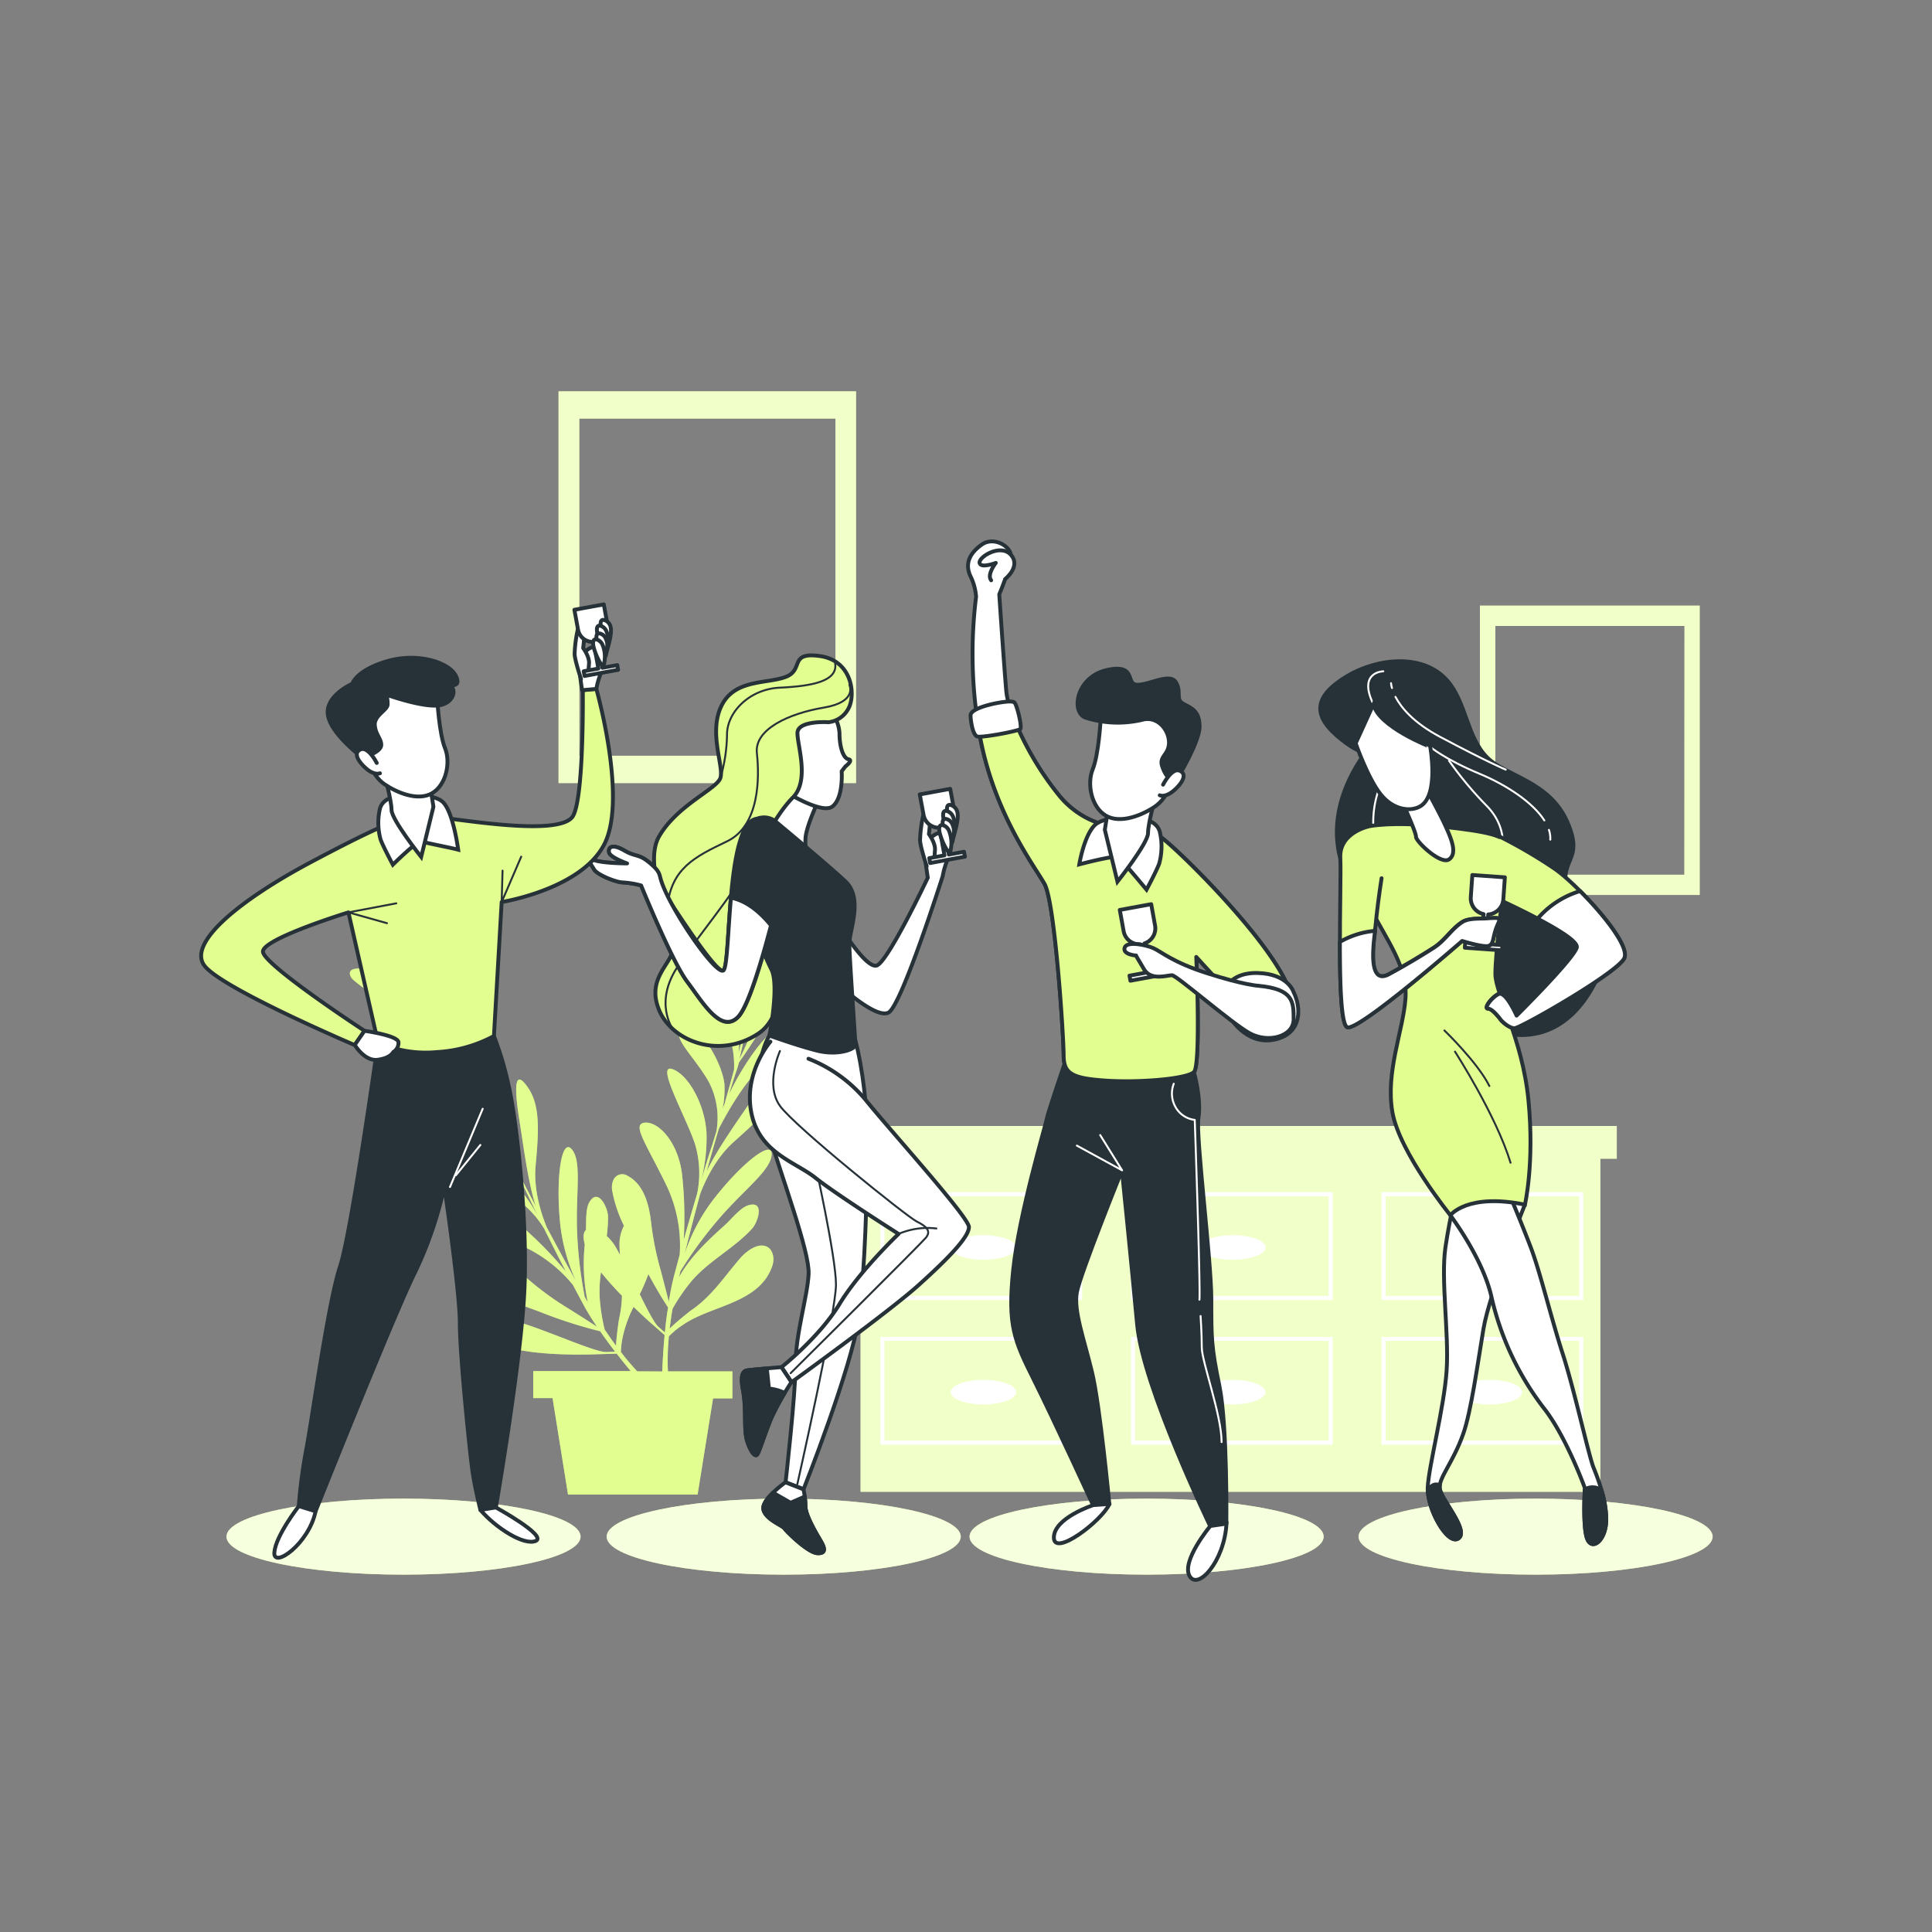 <svg xmlns="http://www.w3.org/2000/svg" viewBox="0 0 500 500"><rect x="0" y="0" width="500" height="500" fill="#808080" stroke="none"/><g id="freepik--Frames--inject-10"><path d="M144.55,101.26v101.4h77V101.26Zm71.66,94.33H149.93V108.34h66.28Z" style="fill:#E2FE91"></path><path d="M144.55,101.26v101.4h77V101.26Zm71.66,94.33H149.93V108.34h66.28Z" style="fill:#fff;opacity:0.5"></path><path d="M383,156.73v74.88h56.88V156.73Zm52.91,69.65H387V162h48.94Z" style="fill:#E2FE91"></path><path d="M383,156.73v74.88h56.88V156.73Zm52.91,69.65H387V162h48.94Z" style="fill:#fff;opacity:0.5"></path></g><g id="freepik--Desk--inject-10"><polygon points="418.42 291.4 414.18 291.4 222.71 291.4 218.47 291.4 218.47 299.88 222.71 299.88 222.71 386.08 414.18 386.08 414.18 299.88 418.42 299.88 418.42 291.4" style="fill:#E2FE91"></polygon><polygon points="418.42 291.4 414.18 291.4 222.71 291.4 218.47 291.4 218.47 299.88 222.71 299.88 222.71 386.08 414.18 386.08 414.18 299.88 418.42 299.88 418.42 291.4" style="fill:#fff;opacity:0.5"></polygon><path d="M227.83,336.45h52.22V308.54H227.83Zm1.06-26.85H279v25.79h-50.1Z" style="fill:#fff"></path><path d="M292.69,336.45h52.22V308.54H292.69Zm1.06-26.85h50.1v25.79h-50.1Z" style="fill:#fff"></path><path d="M357.54,308.54v27.91h52.22V308.54Zm51.16,26.85H358.6V309.6h50.1Z" style="fill:#fff"></path><path d="M227.83,373.89h52.22V346H227.83ZM228.89,347H279v25.79h-50.1Z" style="fill:#fff"></path><path d="M292.69,373.89h52.22V346H292.69ZM293.75,347h50.1v25.79h-50.1Z" style="fill:#fff"></path><path d="M357.54,373.89h52.22V346H357.54ZM358.6,347h50.1v25.79H358.6Z" style="fill:#fff"></path><ellipse cx="254.5" cy="322.85" rx="8.48" ry="3.18" style="fill:#fff"></ellipse><ellipse cx="319.04" cy="322.85" rx="8.48" ry="3.18" style="fill:#fff"></ellipse><ellipse cx="385.46" cy="322.85" rx="8.48" ry="3.18" style="fill:#fff"></ellipse><path d="M254.5,357.11c-4.68,0-8.48,1.43-8.48,3.18s3.8,3.18,8.48,3.18,8.48-1.42,8.48-3.18S259.18,357.11,254.5,357.11Z" style="fill:#fff"></path><path d="M319,357.11c-4.68,0-8.48,1.43-8.48,3.18s3.8,3.18,8.48,3.18,8.48-1.42,8.48-3.18S323.73,357.11,319,357.11Z" style="fill:#fff"></path><path d="M385.46,357.11c-4.69,0-8.48,1.43-8.48,3.18s3.79,3.18,8.48,3.18,8.48-1.42,8.48-3.18S390.14,357.11,385.46,357.11Z" style="fill:#fff"></path></g><g id="freepik--Plants--inject-10"><path d="M195,284c-3.87,5.73-9.25,13.18-12.12,19.15,1.1-3.94,2.16-7.66,3.14-11,1.47-2.88,5.4-10.18,9.94-15,5.77-6.17,8.24-10.14,5.13-10.49-2.15-.23-8.45,8.16-12.4,16.49.86-2.85,1.54-5,2-6.3.19-.57.37-1.21.55-1.88A165.38,165.38,0,0,0,202.28,257c5.83-10.89,7.71-21.17,3.82-16.75-3.58,4.07-9.81,24.3-14.75,33.83.41-1.64.81-3.46,1.16-5.24.7-1.74,1.62-3.5,2.14-5.09.81-2.46,1.52-5,2.09-7.47a50.78,50.78,0,0,0,1.42-12,24.29,24.29,0,0,0-3.72-13.44c-.67-1-4.76-7.13-6-4a3.21,3.21,0,0,0-.09,1.6c.59,5.21,2.48,10,3.65,15.07,1.75,7.59.59,20.34,0,25.76-.23.85-.51,1.92-.84,3.15.82-9.44-3.28-20.63-7.07-22.59-4.69-2.42-.09,7.08,3.53,15.37a24.69,24.69,0,0,1,2.35,11.64c-.74,2.73-1.59,5.79-2.47,8.89-.17.43-.34.85-.49,1.27a27,27,0,0,0,.49-6.14c-.35-5.42-6.49-16.28-10.56-14.74s2.82,7.25,6.51,13.91A20.08,20.08,0,0,1,185.53,292c0,.24-.08.48-.11.72-.42,1.41-.84,2.78-1.25,4.07-1,3-1.85,5.88-2.7,8.66a43.67,43.67,0,0,0,1.37-12.35c-.52-7.95-5.17-15.45-9.05-16.47s3.49,11.93,6,19.21A26.09,26.09,0,0,1,180.4,309c-1.18,3.94-2.31,7.82-3.46,11.94a99.4,99.4,0,0,0-.34-16.15c-.75-8.84-6-14.49-9.63-14.25s.16,5.25,5.39,16a36,36,0,0,1,3.55,18.17c-.47,1.74-.95,3.52-1.44,5.38-.55,2.12-1,4.42-1.39,6.79-.53-2.11-1.31-5.19-2.22-8.59a76.25,76.25,0,0,1-2.3-11.48c-.49-4.5-1.67-10.13-6.09-12.47a2.5,2.5,0,0,0-3.71,1,4.91,4.91,0,0,0-.27,3.06,33.61,33.61,0,0,0,3,8.82,10.28,10.28,0,0,0-1.15,5.41c0,.71.07,1.41.11,2.1-.39-.71-.76-1.37-1.11-2a12.65,12.65,0,0,0-2.32-2.86,35.37,35.37,0,0,0,.34-5c0-2.2-2.57-7.78-4.89-3.64-.92,1.65-.74,4.91-.83,7.07-.64.59-.83,1.81-.3,3.74a48.13,48.13,0,0,0,.78,15l-.79-1.4a109.83,109.83,0,0,1-2-17.54c-.29-9.72,1.27-17.71-1.39-20.7s-4.12,7.55-3,19a48,48,0,0,0,4.14,15.17c-2.6-4.67-5.17-9.43-7.6-14-1-2.46-3.48-9.08-2.87-15.8.77-8.48,1.33-15.41-1.89-20.18s-3.89-1.68-2.31,8.27c1.08,6.82,2.24,15.94,4.22,22.27-1.89-3.63-3.66-7.08-5.24-10.21-.89-3.11-3-11.12-3-17.78,0-8.45-.91-13-3.41-11.17-1.74,1.3-.62,11.73,2.19,20.52-1.32-2.67-2.31-4.72-2.88-5.93-.25-.55-.55-1.14-.88-1.76a167,167,0,0,0-4-20.65c-3.18-12-8.82-20.74-8.65-14.86.17,5.42,9.42,24.46,12.31,34.8-.82-1.48-1.77-3.08-2.73-4.63-.67-1.74-1.2-3.65-1.91-5.18-1.08-2.34-2.26-4.65-3.56-6.88a51.64,51.64,0,0,0-7.17-9.76,24.29,24.29,0,0,0-11.9-7.28c-1.18-.28-8.34-2-7.12,1.2a3.27,3.27,0,0,0,1,1.24c4,3.4,8.64,5.61,12.95,8.52,6.46,4.35,14.31,14.46,17.55,18.85.42.77.94,1.75,1.54,2.87-5.85-7.46-16.47-12.85-20.58-11.69-5.08,1.44,4.77,5.24,13.07,8.83a24.61,24.61,0,0,1,9.66,6.91c1.32,2.49,2.79,5.31,4.26,8.18l.51,1.26a26.76,26.76,0,0,0-3.84-4.82c-4-3.73-15.85-7.47-17.78-3.57s7,3.38,14.26,5.72A20.12,20.12,0,0,1,133,302.1l.41.61c.66,1.32,1.29,2.61,1.87,3.83,1.37,2.86,2.66,5.56,3.94,8.17a43.27,43.27,0,0,0-7.44-10c-5.79-5.46-14.32-7.77-17.84-5.87s10.69,6.34,17.46,10a26.06,26.06,0,0,1,9.44,9.16c1.82,3.69,3.65,7.29,5.62,11.09a98.72,98.72,0,0,0-11.27-11.57c-6.58-6-14.28-6.49-16.76-3.86s3.69,3.74,14.83,8a36,36,0,0,1,15,10.86c.84,1.59,1.71,3.22,2.62,4.91,1,1.93,2.27,3.93,3.61,5.92-1.82-1.18-4.49-2.9-7.48-4.77a76.21,76.21,0,0,1-9.51-6.82c-3.44-3-8.14-6.26-13-5a2.5,2.5,0,0,0-2,3.27,4.9,4.9,0,0,0,1.89,2.41c4.56,3.54,10.69,5.24,16,7.33a120.65,120.65,0,0,0,14.93,4.76c1.26,1.81,2.58,3.6,3.89,5.3l-2.38.07c-2.82.08-15.54-5.68-22-7.54s-12.5,1.66-5.73,5.3,25.18,2.83,25.18,2.83l5.32-.16c1.24,1.6,2.47,3.12,3.62,4.5H138v7h5L147,386.79h33.54l4-24.89h5v-7H172.86a62.52,62.52,0,0,1,.25-9.06,21,21,0,0,1,3.68-3c7.34-5.07,19.79-5.49,23.09-15.25.8-2.36-.1-5.37-2.92-5.24-2,.09-4.17,1.86-5.43,3.32-4.2,4.85-7.36,9.88-12.82,13.55-.24.17-3.69,2.91-5.39,4.61.18-1.59.42-3.29.73-5.11a48.77,48.77,0,0,1,4.51-6.67c4.46-5.55,11.26-8.8,16.09-14.09,1.48-1.62,3.43-7.44-1.09-6-2,.64-4.38,3.68-5.95,5.08-4.44,4-9,8.26-11.9,13.52.13-.52.25-1,.38-1.56a109.15,109.15,0,0,1,10.5-14.19c6.42-7.31,13-12.08,13.11-16.08s-8.17,2.7-15.2,11.86a47.92,47.92,0,0,0-7.32,13.91c1.29-5.19,2.66-10.42,4-15.44.92-2.5,3.65-9,8.69-13.51,6.34-5.67,11.48-10.35,12.39-16S200.58,275.65,195,284Zm-35.52,64.32c-1-1.29-1.94-2.7-3-4.24a48.9,48.9,0,0,1-1.26-7.95,32.9,32.9,0,0,1,.31-6.87,80.69,80.69,0,0,0,5.43,6.07,29.48,29.48,0,0,1-.73,5.94C160.16,341.56,159.52,345.91,159.43,348.32Zm5.44,6.58c-1.29-1.37-2.7-3-4.23-5a21.2,21.2,0,0,1,.66-4.69,32.36,32.36,0,0,1,2.62-7C166.28,340.47,168,342,168,342l4,3.51c-.32,3.49-.5,6.76-.61,9.42Zm7.21-10-1.79-1.58c-1-.9-2.81-4.38-4.77-8.38a49.9,49.9,0,0,0,2.23-5.2c2.11,3.93,4,7,5.1,8.63C172.53,340.5,172.28,342.7,172.08,344.85Z" style="fill:#E2FE91"></path><path d="M195,284c-3.87,5.73-9.25,13.18-12.12,19.15,1.1-3.94,2.16-7.66,3.14-11,1.47-2.88,5.4-10.18,9.94-15,5.77-6.17,8.24-10.14,5.13-10.49-2.15-.23-8.45,8.16-12.4,16.49.86-2.85,1.54-5,2-6.3.19-.57.37-1.21.55-1.88A165.38,165.38,0,0,0,202.28,257c5.83-10.89,7.71-21.17,3.82-16.75-3.58,4.07-9.81,24.3-14.75,33.83.41-1.64.81-3.46,1.16-5.24.7-1.74,1.62-3.5,2.14-5.09.81-2.46,1.52-5,2.09-7.47a50.78,50.78,0,0,0,1.42-12,24.29,24.29,0,0,0-3.72-13.44c-.67-1-4.76-7.13-6-4a3.21,3.21,0,0,0-.09,1.6c.59,5.21,2.48,10,3.65,15.07,1.75,7.59.59,20.34,0,25.76-.23.85-.51,1.92-.84,3.15.82-9.44-3.28-20.63-7.07-22.59-4.69-2.42-.09,7.08,3.53,15.37a24.69,24.69,0,0,1,2.35,11.64c-.74,2.73-1.59,5.79-2.47,8.89-.17.43-.34.85-.49,1.27a27,27,0,0,0,.49-6.14c-.35-5.42-6.49-16.28-10.56-14.74s2.82,7.25,6.51,13.91A20.08,20.08,0,0,1,185.53,292c0,.24-.08.48-.11.72-.42,1.41-.84,2.78-1.25,4.07-1,3-1.85,5.88-2.7,8.66a43.67,43.67,0,0,0,1.37-12.35c-.52-7.95-5.17-15.45-9.05-16.47s3.49,11.93,6,19.21A26.09,26.09,0,0,1,180.4,309c-1.18,3.94-2.31,7.82-3.46,11.94a99.4,99.4,0,0,0-.34-16.15c-.75-8.84-6-14.49-9.63-14.25s.16,5.25,5.39,16a36,36,0,0,1,3.55,18.17c-.47,1.74-.95,3.52-1.44,5.38-.55,2.12-1,4.42-1.39,6.79-.53-2.11-1.31-5.19-2.22-8.59a76.25,76.25,0,0,1-2.3-11.48c-.49-4.5-1.67-10.13-6.09-12.47a2.5,2.5,0,0,0-3.71,1,4.91,4.91,0,0,0-.27,3.06,33.61,33.61,0,0,0,3,8.82,10.28,10.28,0,0,0-1.15,5.41c0,.71.07,1.41.11,2.1-.39-.71-.76-1.37-1.11-2a12.65,12.65,0,0,0-2.32-2.86,35.37,35.37,0,0,0,.34-5c0-2.2-2.57-7.78-4.89-3.64-.92,1.65-.74,4.91-.83,7.07-.64.59-.83,1.81-.3,3.74a48.13,48.13,0,0,0,.78,15l-.79-1.4a109.83,109.83,0,0,1-2-17.54c-.29-9.72,1.27-17.71-1.39-20.7s-4.12,7.55-3,19a48,48,0,0,0,4.14,15.17c-2.6-4.67-5.17-9.43-7.6-14-1-2.46-3.48-9.08-2.87-15.8.77-8.48,1.33-15.41-1.89-20.18s-3.89-1.68-2.31,8.27c1.08,6.82,2.24,15.94,4.22,22.27-1.89-3.63-3.66-7.08-5.24-10.21-.89-3.11-3-11.12-3-17.78,0-8.45-.91-13-3.41-11.17-1.74,1.3-.62,11.73,2.19,20.52-1.32-2.67-2.31-4.72-2.88-5.93-.25-.55-.55-1.14-.88-1.76a167,167,0,0,0-4-20.65c-3.18-12-8.82-20.74-8.65-14.86.17,5.42,9.42,24.46,12.31,34.8-.82-1.48-1.77-3.08-2.73-4.63-.67-1.74-1.2-3.65-1.91-5.18-1.08-2.34-2.26-4.65-3.56-6.88a51.64,51.64,0,0,0-7.17-9.76,24.29,24.29,0,0,0-11.9-7.28c-1.18-.28-8.34-2-7.12,1.2a3.27,3.27,0,0,0,1,1.24c4,3.4,8.64,5.61,12.95,8.52,6.46,4.35,14.31,14.46,17.55,18.85.42.77.94,1.75,1.54,2.87-5.85-7.46-16.47-12.85-20.58-11.69-5.08,1.44,4.77,5.24,13.07,8.83a24.61,24.61,0,0,1,9.66,6.91c1.32,2.49,2.79,5.31,4.26,8.18l.51,1.26a26.76,26.76,0,0,0-3.84-4.82c-4-3.73-15.85-7.47-17.78-3.57s7,3.38,14.26,5.72A20.12,20.12,0,0,1,133,302.1l.41.61c.66,1.32,1.29,2.61,1.87,3.83,1.37,2.86,2.66,5.56,3.94,8.17a43.27,43.27,0,0,0-7.44-10c-5.79-5.46-14.32-7.77-17.84-5.87s10.69,6.34,17.46,10a26.06,26.06,0,0,1,9.44,9.16c1.82,3.69,3.65,7.29,5.62,11.09a98.72,98.72,0,0,0-11.27-11.57c-6.58-6-14.28-6.49-16.76-3.86s3.69,3.74,14.83,8a36,36,0,0,1,15,10.86c.84,1.59,1.71,3.22,2.62,4.91,1,1.93,2.27,3.93,3.61,5.92-1.82-1.18-4.49-2.9-7.48-4.77a76.21,76.21,0,0,1-9.51-6.82c-3.44-3-8.14-6.26-13-5a2.5,2.5,0,0,0-2,3.27,4.9,4.9,0,0,0,1.89,2.41c4.56,3.54,10.69,5.24,16,7.33a120.65,120.65,0,0,0,14.93,4.76c1.26,1.81,2.58,3.6,3.89,5.3l-2.38.07c-2.82.08-15.54-5.68-22-7.54s-12.5,1.66-5.73,5.3,25.18,2.83,25.18,2.83l5.32-.16c1.24,1.6,2.47,3.12,3.62,4.5H138v7h5L147,386.79h33.54l4-24.89h5v-7H172.86a62.52,62.52,0,0,1,.25-9.06,21,21,0,0,1,3.68-3c7.34-5.07,19.79-5.49,23.09-15.25.8-2.36-.1-5.37-2.92-5.24-2,.09-4.17,1.86-5.43,3.32-4.2,4.85-7.36,9.88-12.82,13.55-.24.17-3.69,2.91-5.39,4.61.18-1.59.42-3.29.73-5.11a48.77,48.77,0,0,1,4.51-6.67c4.46-5.55,11.26-8.8,16.09-14.09,1.48-1.62,3.43-7.44-1.09-6-2,.64-4.38,3.68-5.95,5.08-4.44,4-9,8.26-11.9,13.52.13-.52.25-1,.38-1.56a109.15,109.15,0,0,1,10.5-14.19c6.42-7.31,13-12.08,13.11-16.08s-8.17,2.7-15.2,11.86a47.92,47.92,0,0,0-7.32,13.91c1.29-5.19,2.66-10.42,4-15.44.92-2.5,3.65-9,8.69-13.51,6.34-5.67,11.48-10.35,12.39-16S200.58,275.65,195,284Zm-35.52,64.32c-1-1.29-1.94-2.7-3-4.24a48.9,48.9,0,0,1-1.26-7.95,32.9,32.9,0,0,1,.31-6.87,80.69,80.69,0,0,0,5.43,6.07,29.48,29.48,0,0,1-.73,5.94C160.16,341.56,159.52,345.91,159.43,348.32Zm5.44,6.58c-1.29-1.37-2.7-3-4.23-5a21.2,21.2,0,0,1,.66-4.69,32.36,32.36,0,0,1,2.62-7C166.28,340.47,168,342,168,342l4,3.51c-.32,3.49-.5,6.76-.61,9.42Zm7.21-10-1.79-1.58c-1-.9-2.81-4.38-4.77-8.38a49.9,49.9,0,0,0,2.23-5.2c2.11,3.93,4,7,5.1,8.63C172.53,340.5,172.28,342.7,172.08,344.85Z" style="fill:#E2FE91;opacity:0.5"></path></g><g id="freepik--character-4--inject-10"><ellipse cx="397.41" cy="397.68" rx="45.82" ry="9.84" style="fill:#E2FE91"></ellipse><g style="opacity:0.7"><ellipse cx="397.41" cy="397.68" rx="45.82" ry="9.84" style="fill:#fff"></ellipse></g><path d="M354.22,193.58s0,3.37-7-2.14-8.27-10.71,1.53-16.53c7.52-4.47,19.58-6.07,25.93,1.37,4.84,5.67,4.93,14.49,10.2,19.75,4.89,4.9,16.22,6.13,20.81,16.84s-3.06,8.88.31,19.6,12.25,11.32,6.73,22-15.3,17.45-30.3,10.71-10.72-17.45-20.51-23.88C343.57,229.33,341.13,210.74,354.22,193.58Z" style="fill:#263238;stroke:#263238;stroke-linecap:round;stroke-linejoin:round"></path><path d="M357.42,202.77a25.68,25.68,0,0,0-1.75,13.76" style="fill:none;stroke:#fff;stroke-linecap:round;stroke-linejoin:round;stroke-width:0.5px"></path><path d="M361.14,180.34c1.44,2.73,4.59,6.66,11.54,10.35,12.33,6.56,17,8.49,17,8.49" style="fill:none;stroke:#fff;stroke-linecap:round;stroke-linejoin:round;stroke-width:0.5px"></path><path d="M360,176.81a5.91,5.91,0,0,0,.25,1.25" style="fill:none;stroke:#fff;stroke-linecap:round;stroke-linejoin:round;stroke-width:0.5px"></path><path d="M400.86,214.77a6.77,6.77,0,0,1,.35,2.53" style="fill:none;stroke:#fff;stroke-linecap:round;stroke-linejoin:round;stroke-width:0.5px"></path><path d="M370.14,193.28s3.69,3.2,12.95,7.05c6.81,2.84,13.62,7.35,16.59,12" style="fill:none;stroke:#fff;stroke-linecap:round;stroke-linejoin:round;stroke-width:0.5px"></path><path d="M358,173.73s-6.69.09-2.57,8.53" style="fill:none;stroke:#fff;stroke-linecap:round;stroke-linejoin:round;stroke-width:0.5px"></path><path d="M375,196.86a93.74,93.74,0,0,0,9.64,11.57c5.4,5.4,4.63,11.57,3.47,14.27" style="fill:none;stroke:#fff;stroke-linecap:round;stroke-linejoin:round;stroke-width:0.5px"></path><path d="M394.63,311.76s-9.18,23-10.71,32.14-3.18,21.34-5.24,27.19c-2.63,7.45-6.4,11.39-6.09,14.14s7.65,10.72,4.9,12.86-8.27-7.65-8-13.16,4.28-20.82,4.9-30.31-1.53-23.58-.31-31.84,3.06-15.31,3.06-15.31S387.59,302.57,394.63,311.76Z" style="fill:#fff;stroke:#263238;stroke-linecap:round;stroke-linejoin:round"></path><path d="M375.34,314.51s8.58,11.33,10.72,21.43a74.11,74.11,0,0,0,13.47,28.47c5.82,7.35,10.63,20.7,10.63,20.7s-.61,10.1.61,13.16,4.59.61,4.9-4.29-2-11.07-3.25-14.13-4.93-20-8-29.52-5.82-21.12-8.27-27.55-5.81-14.39-5.81-14.39S374.43,306.86,375.34,314.51Z" style="fill:#fff;stroke:#263238;stroke-linecap:round;stroke-linejoin:round"></path><path d="M389.73,225.73l-.91,6.43S387,246.85,387,252.06s7,16.53,8.57,32.76-.92,26.94-.92,26.94c-15-3.06-19.29,2.75-19.29,2.75s-13.16-16.22-15-26.63,2.76-21.13,3.37-29.39-4.59-14.7-9.49-24.19-5.2-19.59.31-20.51,13.47-.31,13.47-.31,12.55.92,18.06,2.45,5.82,4.6,5.82,4.6" style="fill:#E2FE91;stroke:#263238;stroke-linecap:round;stroke-miterlimit:10"></path><path d="M376.55,272.16s10.62,16.44,14.38,28.76" style="fill:none;stroke:#263238;stroke-linecap:round;stroke-linejoin:round;stroke-width:0.5px"></path><path d="M373.81,266.68s8.56,8.22,11.64,14.38" style="fill:none;stroke:#263238;stroke-linecap:round;stroke-linejoin:round;stroke-width:0.5px"></path><path d="M363.1,208s3.37,7.35,3.37,8.58,6.43,7.34,8.57,5.81.61-5.2-.92-8.57-4.59-8.88-4.59-8.88A8.89,8.89,0,0,1,363.1,208Z" style="fill:#fff;stroke:#263238;stroke-linecap:round;stroke-miterlimit:10"></path><path d="M355.45,182.26l-4.6,10.1s3.06,8.88,6.43,13.16,8,4.6,10.41,3.07c4.74-3,2.45-15.31,2.45-15.31S356.67,188.07,355.45,182.26Z" style="fill:#fff;stroke:#263238;stroke-linecap:round;stroke-miterlimit:10"></path><path d="M388.2,216.55a126.26,126.26,0,0,1,14.21,8.34c5.62,3.86,20,19.19,17.91,23.17s-26.86,18-28.39,18-3.42-2-3.42-2-2.19-3.05-3.41-3.05.86-2.86,2.69-3.78,4.67,5.57,4.67,5.57,14.65-14.52,15.57-17.59-22.28-13.4-22.28-13.4" style="fill:#E2FE91;stroke:#263238;stroke-linecap:round;stroke-linejoin:round"></path><path d="M384.61,244.3l.54-7.64a4.22,4.22,0,0,0,3.91-3.9l.4-5.71-8.42-.6-.4,5.71a4.2,4.2,0,0,0,3.31,4.41l-.55,7.64-4.21-.3-.09,1.36,9.62.68.1-1.35Z" style="fill:#fff;stroke:#263238;stroke-linecap:round;stroke-linejoin:round"></path><path d="M354.53,213.79s-8,1.53-7.66,8.27-1.22,42.86,1.84,43.78,29.7-22.35,29.7-22.35,5.81,1.83,7,1.22.92-2.14,1.83-4.59,1.84-2.76-2.44-2.45c-1.9.14-4.78-.13-6.46,1-2.77,1.81-4.38,4.72-7.28,6.59q-5.69,3.65-11.65,6.87c-6,3.22-3.72-9.58-3.44-12.39.4-4.16.94-8.32,1.58-12.45" style="fill:#E2FE91;stroke:#263238;stroke-linecap:round;stroke-miterlimit:10"></path><path d="M384.84,237.67c-1.9.14-4.78-.13-6.46,1-2.77,1.81-4.38,4.72-7.28,6.59q-5.69,3.65-11.65,6.87c-5.35,2.89-4.09-7.11-3.58-11.23a21.94,21.94,0,0,0-9.11,2.87c0,10.85.3,21.6,1.95,22.1,3.06.91,29.7-22.35,29.7-22.35s5.81,1.83,7,1.22.92-2.14,1.83-4.59S389.12,237.36,384.84,237.67Z" style="fill:#fff;stroke:#263238;stroke-linecap:round;stroke-linejoin:round"></path><path d="M420.32,248.06c1.52-2.82-5.29-11.35-11.39-17.45a23.43,23.43,0,0,0-11,7.14c5.44,2.88,10.57,6,10.13,7.5-.92,3.07-15.57,17.59-15.57,17.59s-2.83-6.49-4.67-5.57-3.92,3.78-2.69,3.78,3.41,3.05,3.41,3.05,1.89,2,3.42,2S418.18,252,420.32,248.06Z" style="fill:#fff;stroke:#263238;stroke-linecap:round;stroke-linejoin:round"></path><path d="M414.47,385.69a3.83,3.83,0,0,0-4.33-.21c-.1,1.84-.46,10.08.63,12.79,1.23,3.06,4.59.61,4.9-4.29A25.81,25.81,0,0,0,414.47,385.69Z" style="fill:#263238;stroke:#263238;stroke-linecap:round;stroke-linejoin:round"></path><path d="M372.63,384.36c-1-.38-2.15-.3-3.1,1.47.27,5.61,5.35,14.29,8,12.26s-4.59-10.1-4.9-12.86A3.23,3.23,0,0,1,372.63,384.36Z" style="fill:#263238;stroke:#263238;stroke-linecap:round;stroke-linejoin:round"></path></g><g id="freepik--character-3--inject-10"><ellipse cx="296.74" cy="397.68" rx="45.82" ry="9.84" style="fill:#E2FE91"></ellipse><g style="opacity:0.7"><ellipse cx="296.74" cy="397.68" rx="45.82" ry="9.84" style="fill:#fff"></ellipse></g><path d="M275.87,274.23s-4.67,13.66-5,15.46-7.16,24.57-8.66,39,.3,18.29,5.39,28.49,15.3,32.38,15.3,32.38l4.2-.3s-2.4-25.48-4.5-34.18-4.8-15.89-3.9-20.69,11.66-31.47,11.66-31.47,2.43,23.67,3.93,39.86,18.9,52.18,18.9,52.18l4.19-.6s.3-25.49-1.8-35.68-2.09-12.3-2.09-22.49-4.06-42.07-3.34-46.76c.81-5.31-1.19-12-1.19-12S283.07,279,275.87,274.23Z" style="fill:#263238;stroke:#263238;stroke-linecap:round;stroke-linejoin:round"></path><polyline points="284.73 293.76 290.4 302.88 278.69 296.48" style="fill:none;stroke:#fff;stroke-linecap:round;stroke-linejoin:round;stroke-width:0.5px"></polyline><path d="M303.77,280.47a7,7,0,0,0,.3,5.74,6.58,6.58,0,0,0,5.13,3.62s1.51,43.5,1.21,46.53" style="fill:none;stroke:#fff;stroke-linecap:round;stroke-linejoin:round;stroke-width:0.5px"></path><path d="M310.71,340.58s.31,4.54.31,8.16,5.13,17.52,5.13,24.47" style="fill:none;stroke:#fff;stroke-linecap:round;stroke-linejoin:round;stroke-width:0.5px"></path><path d="M333.54,255.87c-4.8-12.6-28.75-36.12-33-39.12s-12-2.7-12-2.7A22.74,22.74,0,0,1,274.2,206c-6.29-7.5-13.19-20.4-13.79-27.29s-1.8-24.89-1.8-24.89,3.3-7.8,3-10.2-4.5-4.8-7.5-2.7-4.5,4.8-3,8.1a14.52,14.52,0,0,1,1.5,5.4,119.89,119.89,0,0,0,1.2,37.18c3.9,19.49,13.82,32.39,16.52,37.18s4.94,39.49,4.94,44.29,2.1,6,10.79,6.6,21.14-.42,22.94-2.22.59-29.77.59-29.77,15.59,17.09,18.29,19.49S338.34,268.46,333.54,255.87Z" style="fill:#fff;stroke:#263238;stroke-linecap:round;stroke-linejoin:round"></path><path d="M333.54,255.87c-4.8-12.6-28.75-36.12-33-39.12s-12-2.7-12-2.7A22.74,22.74,0,0,1,274.2,206a78.77,78.77,0,0,1-12-20.48l-9.11,2c.21,1.34.45,2.7.72,4.06,3.9,19.49,13.82,32.39,16.52,37.18s4.94,39.49,4.94,44.29,2.1,6,10.79,6.6,21.14-.42,22.94-2.22.59-29.77.59-29.77,15.59,17.09,18.29,19.49S338.34,268.46,333.54,255.87Z" style="fill:#E2FE91;stroke:#263238;stroke-linecap:round;stroke-linejoin:round"></path><path d="M334.78,256.75s-1.41-4.76-9.35-4.94-10.23,5.64-8.29,9.52,6.53,9.35,13.23,7.59S336.72,260.63,334.78,256.75Z" style="fill:#fff;stroke:#263238;stroke-linecap:round;stroke-linejoin:round"></path><path d="M296.55,212.18s2.92.52,3.61,3.1a16.6,16.6,0,0,1-.17,8.25c-.69,1.89-3.27,6.71-3.27,6.71s-6.54-7.91-7.4-8.43-10,1.89-10,1.89,1.2-7.39,4-10.14S294.83,211.84,296.55,212.18Z" style="fill:#fff;stroke:#263238;stroke-linecap:round;stroke-miterlimit:10"></path><path d="M299,206.34s-1.89,6.7-1.89,9.28-7.91,12.56-7.91,12.56l-3.27-13.42,1.38-8.77S294.31,210.12,299,206.34Z" style="fill:#fff;stroke:#263238;stroke-linecap:round;stroke-miterlimit:10"></path><path d="M284.85,186.22s-.51,9.11-2.06,12.89-.34,9.81,3.44,12,9.46-.17,12.72-2.41,4.82-6.88,6.54-12,1.89-12.56-3.61-15S284.85,186.22,284.85,186.22Z" style="fill:#fff;stroke:#263238;stroke-linecap:round;stroke-miterlimit:10"></path><path d="M302.53,201.23s-.88-.29-1.76-2.92,1.76-2.93,1.76-6.15-2.93-7-7-5.86a27.5,27.5,0,0,1-14.64-.59c-3.81-1.46-2.34-10.54,5.56-12.3s4.69,3.81,7.91,3.81,8.49-3.22,10-.58-.3,4.39,2,5.56,4.09,2.05,4.09,5.86-5.27,12.59-5.27,12.59S304.29,204.16,302.53,201.23Z" style="fill:#263238;stroke:#263238;stroke-linecap:round;stroke-miterlimit:10"></path><path d="M301,203.07s2.23-4.47,4.3-3.61.69,3.26-1.55,5.16-3.61,1.2-3.61,1.2" style="fill:#fff;stroke:#263238;stroke-linecap:round;stroke-miterlimit:10"></path><path d="M297.53,251.55l-1.35-7.39a4.11,4.11,0,0,0,2.75-4.64l-1-5.52-8.13,1.49,1,5.52a4.13,4.13,0,0,0,4.22,3.37l1.35,7.38-4.06.74.24,1.31,9.29-1.7-.24-1.31Z" style="fill:#fff;stroke:#263238;stroke-linecap:round;stroke-linejoin:round"></path><path d="M325.78,255.13s-3.7-.15-13.49-3.29c-8.94-2.88-11.54-5.44-13.84-6.48-1.67-.75-6.79-1.92-7.39-.12S294,247.3,294,247.3s.3.6,2.1,3.59,6,1.5,7.2,1.5,15.3,12.34,20.09,15,11.4.9,11.4-3.6S334.78,256,325.78,255.13Z" style="fill:#fff;stroke:#263238;stroke-linecap:round;stroke-miterlimit:10"></path><path d="M260.11,149.88s4.2-3.3,1.5-6.3-8.4.6-8.1,2.1,4.2,0,4.2,0-2.4,3-1.2,4.5" style="fill:#fff;stroke:#263238;stroke-linecap:round;stroke-linejoin:round"></path><path d="M313.23,394.92s-7.5,9-5.4,12.9,9-3.6,9.59-13.5Z" style="fill:#fff;stroke:#263238;stroke-linecap:round;stroke-miterlimit:10"></path><path d="M282.94,389.52s-10.2,3.3-10.2,8.4,12.3-4.2,14.4-8.7Z" style="fill:#fff;stroke:#263238;stroke-linecap:round;stroke-linejoin:round"></path><path d="M261.78,181.57c-1.73-.22-10.6,1.36-10.6,3.57,0,1.23.53,5.11,1.76,5.47s10.58-1.41,11.11-1.94-.94-6.66-1.6-6.94A2.63,2.63,0,0,0,261.78,181.57Z" style="fill:#fff;stroke:#263238;stroke-linecap:round;stroke-linejoin:round"></path></g><g id="freepik--character-2--inject-10"><ellipse cx="202.82" cy="397.68" rx="45.82" ry="9.84" style="fill:#E2FE91"></ellipse><g style="opacity:0.7"><ellipse cx="202.82" cy="397.68" rx="45.82" ry="9.84" style="fill:#fff"></ellipse></g><path d="M212.08,206.61s-3.63,7.51-3.63,10.62a16.29,16.29,0,0,0,.52,4.67l-9.59-9.07s3.63-8.29,3.89-9.85S212.08,206.61,212.08,206.61Z" style="fill:#fff;stroke:#263238;stroke-linecap:round;stroke-linejoin:round"></path><path d="M214.41,183.54a9.37,9.37,0,0,1,2.85,6.22c0,3.63,1,6.48,2.33,6.74s-.77,1.82-.77,1.82l-1,1.29s.52,6.74-2.33,9.07-13.22-4.4-13.22-4.4,0-4.15.52-11.67S208.45,182,214.41,183.54Z" style="fill:#fff;stroke:#263238;stroke-linecap:round;stroke-linejoin:round"></path><path d="M214.41,186.91a6.67,6.67,0,0,0,5.44-4.14c1.56-3.89.26-11.93-7.77-13s-3.89,3.63-8.81,5.44-13.22.52-16.59,7.52.78,15.8-.26,18.66-11.14,7-15.81,15,4.41,25.14,3.63,29.28-7,7.78-3.63,15.81,15.55,12.7,25.66,6,4.92-30.84.78-37.32,3.72-19.33,8.12-23.74,1.21-13.32,1.21-16.69S214.41,186.91,214.41,186.91Z" style="fill:#E2FE91;stroke:#263238;stroke-linecap:round;stroke-linejoin:round"></path><path d="M219.82,177.23s2.21,4.42-6.63,5.9-18,5.52-17.31,11.78.74,18.78-7.73,22.83-14.36,7-15.47,16.94" style="fill:none;stroke:#263238;stroke-linecap:round;stroke-linejoin:round;stroke-width:0.5px"></path><path d="M174.15,266.36s-5.15-7,1.48-16.58S187.78,234,194,224" style="fill:none;stroke:#263238;stroke-linecap:round;stroke-linejoin:round;stroke-width:0.5px"></path><path d="M186.42,201.43a42,42,0,0,0,1.73-11.31c0-5.89,5.89-11.78,13.62-12.15s15.1-1.47,14.37-6.26" style="fill:none;stroke:#263238;stroke-linecap:round;stroke-linejoin:round;stroke-width:0.5px"></path><path d="M199.12,268s-5.44,8.29-1,22.81,11.41,33.17,11.15,38.87-3.37,15.55-3.37,23.32-2.59,30.59-2.59,30.59l4.66,1.81s12.44-31.36,14.26-44.32,2.07-34.72,2.07-34.72,1.55-20.22-3.11-37.84C221.15,268.55,204.56,263.11,199.12,268Z" style="fill:#fff;stroke:#263238;stroke-linecap:round;stroke-linejoin:round"></path><path d="M210.61,299.5s5.74,25.68,5.74,32.93-10,51.66-10,51.66" style="fill:none;stroke:#263238;stroke-linecap:round;stroke-linejoin:round;stroke-width:0.5px"></path><path d="M243.83,215.85c-1.14-1.15-4,1.71-4.43,3s.71,8.3.71,8.3-10.41,22-13.26,22.74-9.59-10.37-9.59-10.37l-.52,15s9.85,9.33,13.22,7.52,14-35.26,14-35.26a22.17,22.17,0,0,1,1.33-4.52C246.12,220.43,245,217,243.83,215.85Z" style="fill:#fff;stroke:#263238;stroke-linecap:round;stroke-linejoin:round"></path><path d="M239.83,224.15s-1.72-5.15-1.72-6.73a34.51,34.51,0,0,1,.86-6.58c.43-1.58,1.72,0,1.72,1.43a34,34,0,0,1-.29,3.58s1.72,2.29,1.57,4.15l-.14,1.86" style="fill:#fff;stroke:#263238;stroke-linecap:round;stroke-linejoin:round"></path><path d="M245.56,221.15,244.25,214a4,4,0,0,0,2.66-4.5l-1-5.35-7.88,1.45,1,5.35a4,4,0,0,0,4.09,3.26l1.31,7.16-3.94.72.23,1.26,9-1.65-.23-1.26Z" style="fill:#fff;stroke:#263238;stroke-linecap:round;stroke-linejoin:round"></path><path d="M247.6,209.7a2.49,2.49,0,0,0-1.41-1.33c-.52-.17-1.06-.11-1.11.83-.1,1.89,1.16,10.37,1.45,8.51C246.78,216.06,248.51,211.66,247.6,209.7Z" style="fill:#fff;stroke:#263238;stroke-linecap:round;stroke-linejoin:round"></path><path d="M246.6,211.26a2.46,2.46,0,0,0-1.41-1.33c-.52-.18-1.06-.12-1.11.83-.1,1.88,2.16,7.83,2.45,6C246.78,215.08,247.51,213.22,246.6,211.26Z" style="fill:#fff;stroke:#263238;stroke-linecap:round;stroke-linejoin:round"></path><path d="M246.38,213.14a2.09,2.09,0,0,0-.86-.93c-.6-.34-1.5-.62-1.57.62-.1,1.88,2.06,7.09,2.35,5.23S247.39,215.19,246.38,213.14Z" style="fill:#fff;stroke:#263238;stroke-linecap:round;stroke-linejoin:round"></path><path d="M245.57,214.93a2.46,2.46,0,0,0-1.41-1.33c-.52-.18-1-.11-1.1.83-.1,1.88,2.62,7.63,2.91,5.77A8.33,8.33,0,0,0,245.57,214.93Z" style="fill:#fff;stroke:#263238;stroke-linecap:round;stroke-linejoin:round"></path><path d="M193.72,213.77a4.74,4.74,0,0,1,7.09-1.1c5.07,4.23,14.64,12.27,18,15.45,4.66,4.4,1,12.7,1,16.07s1.56,24.88,1.56,26.17-4.67,2.85-9.85,1.56S199.12,268,199.12,268s2.59-13,.52-17.1C197.82,247.29,187.26,224.58,193.72,213.77Z" style="fill:#263238;stroke:#263238;stroke-linecap:round;stroke-linejoin:round"></path><path d="M199.38,269.58s-7,8-4.93,18.41,11.41,12.69,16.59,16.84,21.51,14.51,21.51,14.51-10.11,9.59-15.29,18.15-15,16.32-15,16.32l2.59,3.89s25.14-18.14,32.91-25.14,13-12.44,13-15S230,292.13,224,284.62A36.66,36.66,0,0,0,209.23,274" style="fill:#fff;stroke:#263238;stroke-linecap:round;stroke-linejoin:round"></path><path d="M232.55,319.34a19.13,19.13,0,0,1,9.78-1.41" style="fill:none;stroke:#263238;stroke-linecap:round;stroke-linejoin:round;stroke-width:0.5px"></path><path d="M201.85,272s-3.93,8.76,0,14.2,32.93,28.7,35.35,29.9,3.92,2.42,2.41,4.23-35,35.05-35,35.05" style="fill:none;stroke:#263238;stroke-linecap:round;stroke-linejoin:round;stroke-width:0.5px"></path><path d="M205.08,220.34s-3.56-9.59-9.43-8.41c-8,1.59-6.38,38.22-8.45,39.25s-16.07-21.51-17.11-22.8.78-2.85-2.07-5.18-3.37-1.3-6.48-3.11-4.15-.78-3.89.51,4.67,2.85,4.67,2.85-5.7,0-8.29-.77-1,1-.26,2.33,5.7,3.37,7.51,3.37a23,23,0,0,1,4.67.78s8,19.69,11.92,24.88,8.81,13.73,13.22,9.07,11.14-34.47,11.14-34.47" style="fill:#263238;stroke:#263238;stroke-linecap:round;stroke-linejoin:round"></path><path d="M189.17,232.32c-.82,9.3-1,18.36-2,18.86-2.08,1-13.83-16-16.1-23.4-.49-1.58-.23-2.25-3.08-4.59s-3.37-1.29-6.48-3.1-4.15-.78-3.89.51,4.67,2.85,4.67,2.85-5.7,0-8.29-.77-1,1-.26,2.33,5.7,3.37,7.51,3.37a23,23,0,0,1,4.67.78s8,19.69,11.92,24.88,8.81,13.73,13.22,9.07c2.63-2.8,6.1-14.58,8.47-23.61C195.63,234.7,192,232.87,189.17,232.32Z" style="fill:#fff;stroke:#263238;stroke-linecap:round;stroke-linejoin:round"></path><path d="M203.27,383.62s-6.22,4.4-5.71,7,4.93,4.15,5.45,4.93,6.08,6.3,8.54,6.42,1.8-1.56.83-3.21-3.93-6.58-3.93-8.91a20.36,20.36,0,0,0-.52-4.41Z" style="fill:#fff;stroke:#263238;stroke-linecap:round;stroke-linejoin:round"></path><path d="M202.23,353.81s-7.78.67-8.51.79-2.43,0-1.46,5.11.12,10.22,1.1,13.26,2.06,4,2.55,3.52,1.94-5.23,3.53-9.12a73.68,73.68,0,0,1,5.38-9.67Z" style="fill:#fff;stroke:#263238;stroke-linecap:round;stroke-linejoin:round"></path><path d="M199,359.37l-.54-5.22c-2.09.18-4.33.39-4.71.45-.73.13-2.43,0-1.46,5.11s.12,10.22,1.1,13.26,2.06,4,2.55,3.52,1.94-5.23,3.53-9.12a55.69,55.69,0,0,1,3.62-6.87A11.41,11.41,0,0,0,199,359.37Z" style="fill:#263238;stroke:#263238;stroke-linecap:round;stroke-linejoin:round"></path><path d="M208.45,389.84a18.78,18.78,0,0,0-.18-2.53l-3.66,1.6-4.55-2.6c-1.43,1.39-2.74,3.06-2.5,4.3.52,2.59,4.93,4.15,5.45,4.93s6.08,6.3,8.54,6.42,1.8-1.56.83-3.21S208.45,392.17,208.45,389.84Z" style="fill:#263238;stroke:#263238;stroke-linecap:round;stroke-linejoin:round"></path></g><g id="freepik--character-1--inject-10"><ellipse cx="104.43" cy="397.68" rx="45.82" ry="9.84" style="fill:#E2FE91"></ellipse><g style="opacity:0.7"><ellipse cx="104.43" cy="397.68" rx="45.82" ry="9.84" style="fill:#fff"></ellipse></g><path d="M97.83,269.78s-6.83,49-9.83,58-7,38-8.67,47a133.18,133.18,0,0,0-2,15l4.34,1.34s20.33-51,25.66-61.67A101.14,101.14,0,0,0,115,307.12s4,27,4,35.33,2.67,34.33,3.33,38.67,2,9.66,2,9.66l4-.66s6.34-36.67,7.34-55.34-2-45-4-53.66a86.52,86.52,0,0,0-3.84-13S107.33,272.78,97.83,269.78Z" style="fill:#263238;stroke:#263238;stroke-linecap:round;stroke-linejoin:round"></path><line x1="116.46" y1="307.19" x2="124.92" y2="286.95" style="fill:none;stroke:#fff;stroke-linecap:round;stroke-linejoin:round;stroke-width:0.5px"></line><line x1="117.97" y1="304.17" x2="124.32" y2="296.32" style="fill:none;stroke:#fff;stroke-linecap:round;stroke-linejoin:round;stroke-width:0.5px"></line><path d="M101,213.12s-3.33.83-20.83,10.16-32.12,20.81-27.12,26.81,38.76,20.38,38.76,20.38l2.52-3.69s-26.28-17.19-26.28-20.52,22.12-10.14,22.12-10.14l7.66,33.66a30.24,30.24,0,0,0,15.17,2.5,35.19,35.19,0,0,0,14.83-4.16l2-34.67s20.84-3.33,26.67-15.17-2.17-40-2.17-40l-3.5.34s.34,27.33-2.5,32.5-25.5,1.5-34,.5S101,213.12,101,213.12Z" style="fill:#E2FE91;stroke:#263238;stroke-linecap:round;stroke-linejoin:round"></path><polyline points="102.56 233.78 90.17 236.12 100.15 238.92" style="fill:none;stroke:#263238;stroke-linecap:round;stroke-linejoin:round;stroke-width:0.5px"></polyline><polyline points="130.06 225.32 129.83 233.45 134.89 221.7" style="fill:none;stroke:#263238;stroke-linecap:round;stroke-linejoin:round;stroke-width:0.5px"></polyline><path d="M101.83,206.28s-2.83.5-3.5,3a16.08,16.08,0,0,0,.17,8c.67,1.84,3.17,6.5,3.17,6.5s6.29-6.22,7.24-6c4.65,1.06,7.25,1.51,9.67,2.12,0,0-1.25-9.61-3.91-12.27S103.5,206,101.83,206.28Z" style="fill:#fff;stroke:#263238;stroke-linecap:round;stroke-miterlimit:10"></path><path d="M99.5,200.62s1.83,6.5,1.83,9S109,221.78,109,221.78l3.17-13-1.34-8.5S104,204.28,99.5,200.62Z" style="fill:#fff;stroke:#263238;stroke-linecap:round;stroke-miterlimit:10"></path><path d="M113.17,181.12s.5,8.83,2,12.5.33,9.5-3.34,11.66-9.16-.16-12.33-2.33-4.67-6.67-6.33-11.67-1.84-12.16,3.5-14.5S113.17,181.12,113.17,181.12Z" style="fill:#fff;stroke:#263238;stroke-linecap:round;stroke-miterlimit:10"></path><path d="M95.17,195.62s3.5-1.17,3.5-2.84-1.5-2.66-1.67-5.16,3.33-3.84,3.33-5.34a8.74,8.74,0,0,0-.33-2.5s7.83,2.84,12.5,2.84,5.67-3.84,4.33-4.84,2.84.67,1.17-2.83-9.83-6.17-17.83-3.83-9,5.83-9,5.83-6.84,3-6.34,7.83S93,195.45,93.67,196,95.17,195.62,95.17,195.62Z" style="fill:#263238;stroke:#263238;stroke-linecap:round;stroke-miterlimit:10"></path><path d="M97.5,197.45s-2.17-4.33-4.17-3.5-.66,3.17,1.5,5,3.5,1.17,3.5,1.17" style="fill:#fff;stroke:#263238;stroke-linecap:round;stroke-miterlimit:10"></path><path d="M150.65,178.62s-1.11-6.77-.69-8,3.17-4,4.28-2.9,2.2,4.42,1.38,6.21a21.7,21.7,0,0,0-1.29,4.36Z" style="fill:#fff;stroke:#263238;stroke-linecap:round;stroke-linejoin:round"></path><path d="M150.37,175.72s-1.66-5-1.66-6.49a33.7,33.7,0,0,1,.83-6.35c.42-1.52,1.66,0,1.66,1.38a32.62,32.62,0,0,1-.28,3.45s1.66,2.21,1.52,4l-.14,1.8" style="fill:#fff;stroke:#263238;stroke-linecap:round;stroke-linejoin:round"></path><path d="M155.9,172.82l-1.27-6.9a3.84,3.84,0,0,0,2.57-4.34l-.94-5.16-7.61,1.39.95,5.16a3.85,3.85,0,0,0,4,3.15l1.26,6.9-3.8.7.22,1.22,8.69-1.59-.22-1.22Z" style="fill:#fff;stroke:#263238;stroke-linecap:round;stroke-linejoin:round"></path><path d="M157.87,161.78a2.37,2.37,0,0,0-1.37-1.28c-.5-.17-1-.11-1.06.8-.1,1.82,1.12,10,1.39,8.21C157.08,167.92,158.74,163.68,157.87,161.78Z" style="fill:#fff;stroke:#263238;stroke-linecap:round;stroke-linejoin:round"></path><path d="M156.9,163.28a2.38,2.38,0,0,0-1.36-1.28c-.5-.17-1-.11-1.06.8-.1,1.82,2.08,7.56,2.35,5.77C157.08,167,157.78,165.18,156.9,163.28Z" style="fill:#fff;stroke:#263238;stroke-linecap:round;stroke-linejoin:round"></path><path d="M156.69,165.1a2.1,2.1,0,0,0-.82-.9c-.59-.32-1.45-.59-1.52.6-.09,1.82,2,6.84,2.26,5S157.67,167.08,156.69,165.1Z" style="fill:#fff;stroke:#263238;stroke-linecap:round;stroke-linejoin:round"></path><path d="M155.91,166.82a2.41,2.41,0,0,0-1.36-1.28c-.5-.17-1-.11-1.06.8-.1,1.82,2.53,7.36,2.81,5.57A8.12,8.12,0,0,0,155.91,166.82Z" style="fill:#fff;stroke:#263238;stroke-linecap:round;stroke-linejoin:round"></path><path d="M77.33,389.78s-6,7.67-6.33,12,9-2.33,10.67-10.66Z" style="fill:#fff;stroke:#263238;stroke-linecap:round;stroke-linejoin:round"></path><path d="M128.33,390.12s13.34,7.33,10.34,8.66-10.34-3.33-14.34-8Z" style="fill:#fff;stroke:#263238;stroke-linecap:round;stroke-linejoin:round"></path><path d="M94.33,266.78s8.8,1.2,8.8,3a2.77,2.77,0,0,1-1.36,2.49s-.68,1.58-4.07,2-5.89-3.85-5.89-3.85Z" style="fill:#fff;stroke:#263238;stroke-linecap:round;stroke-linejoin:round"></path></g></svg>